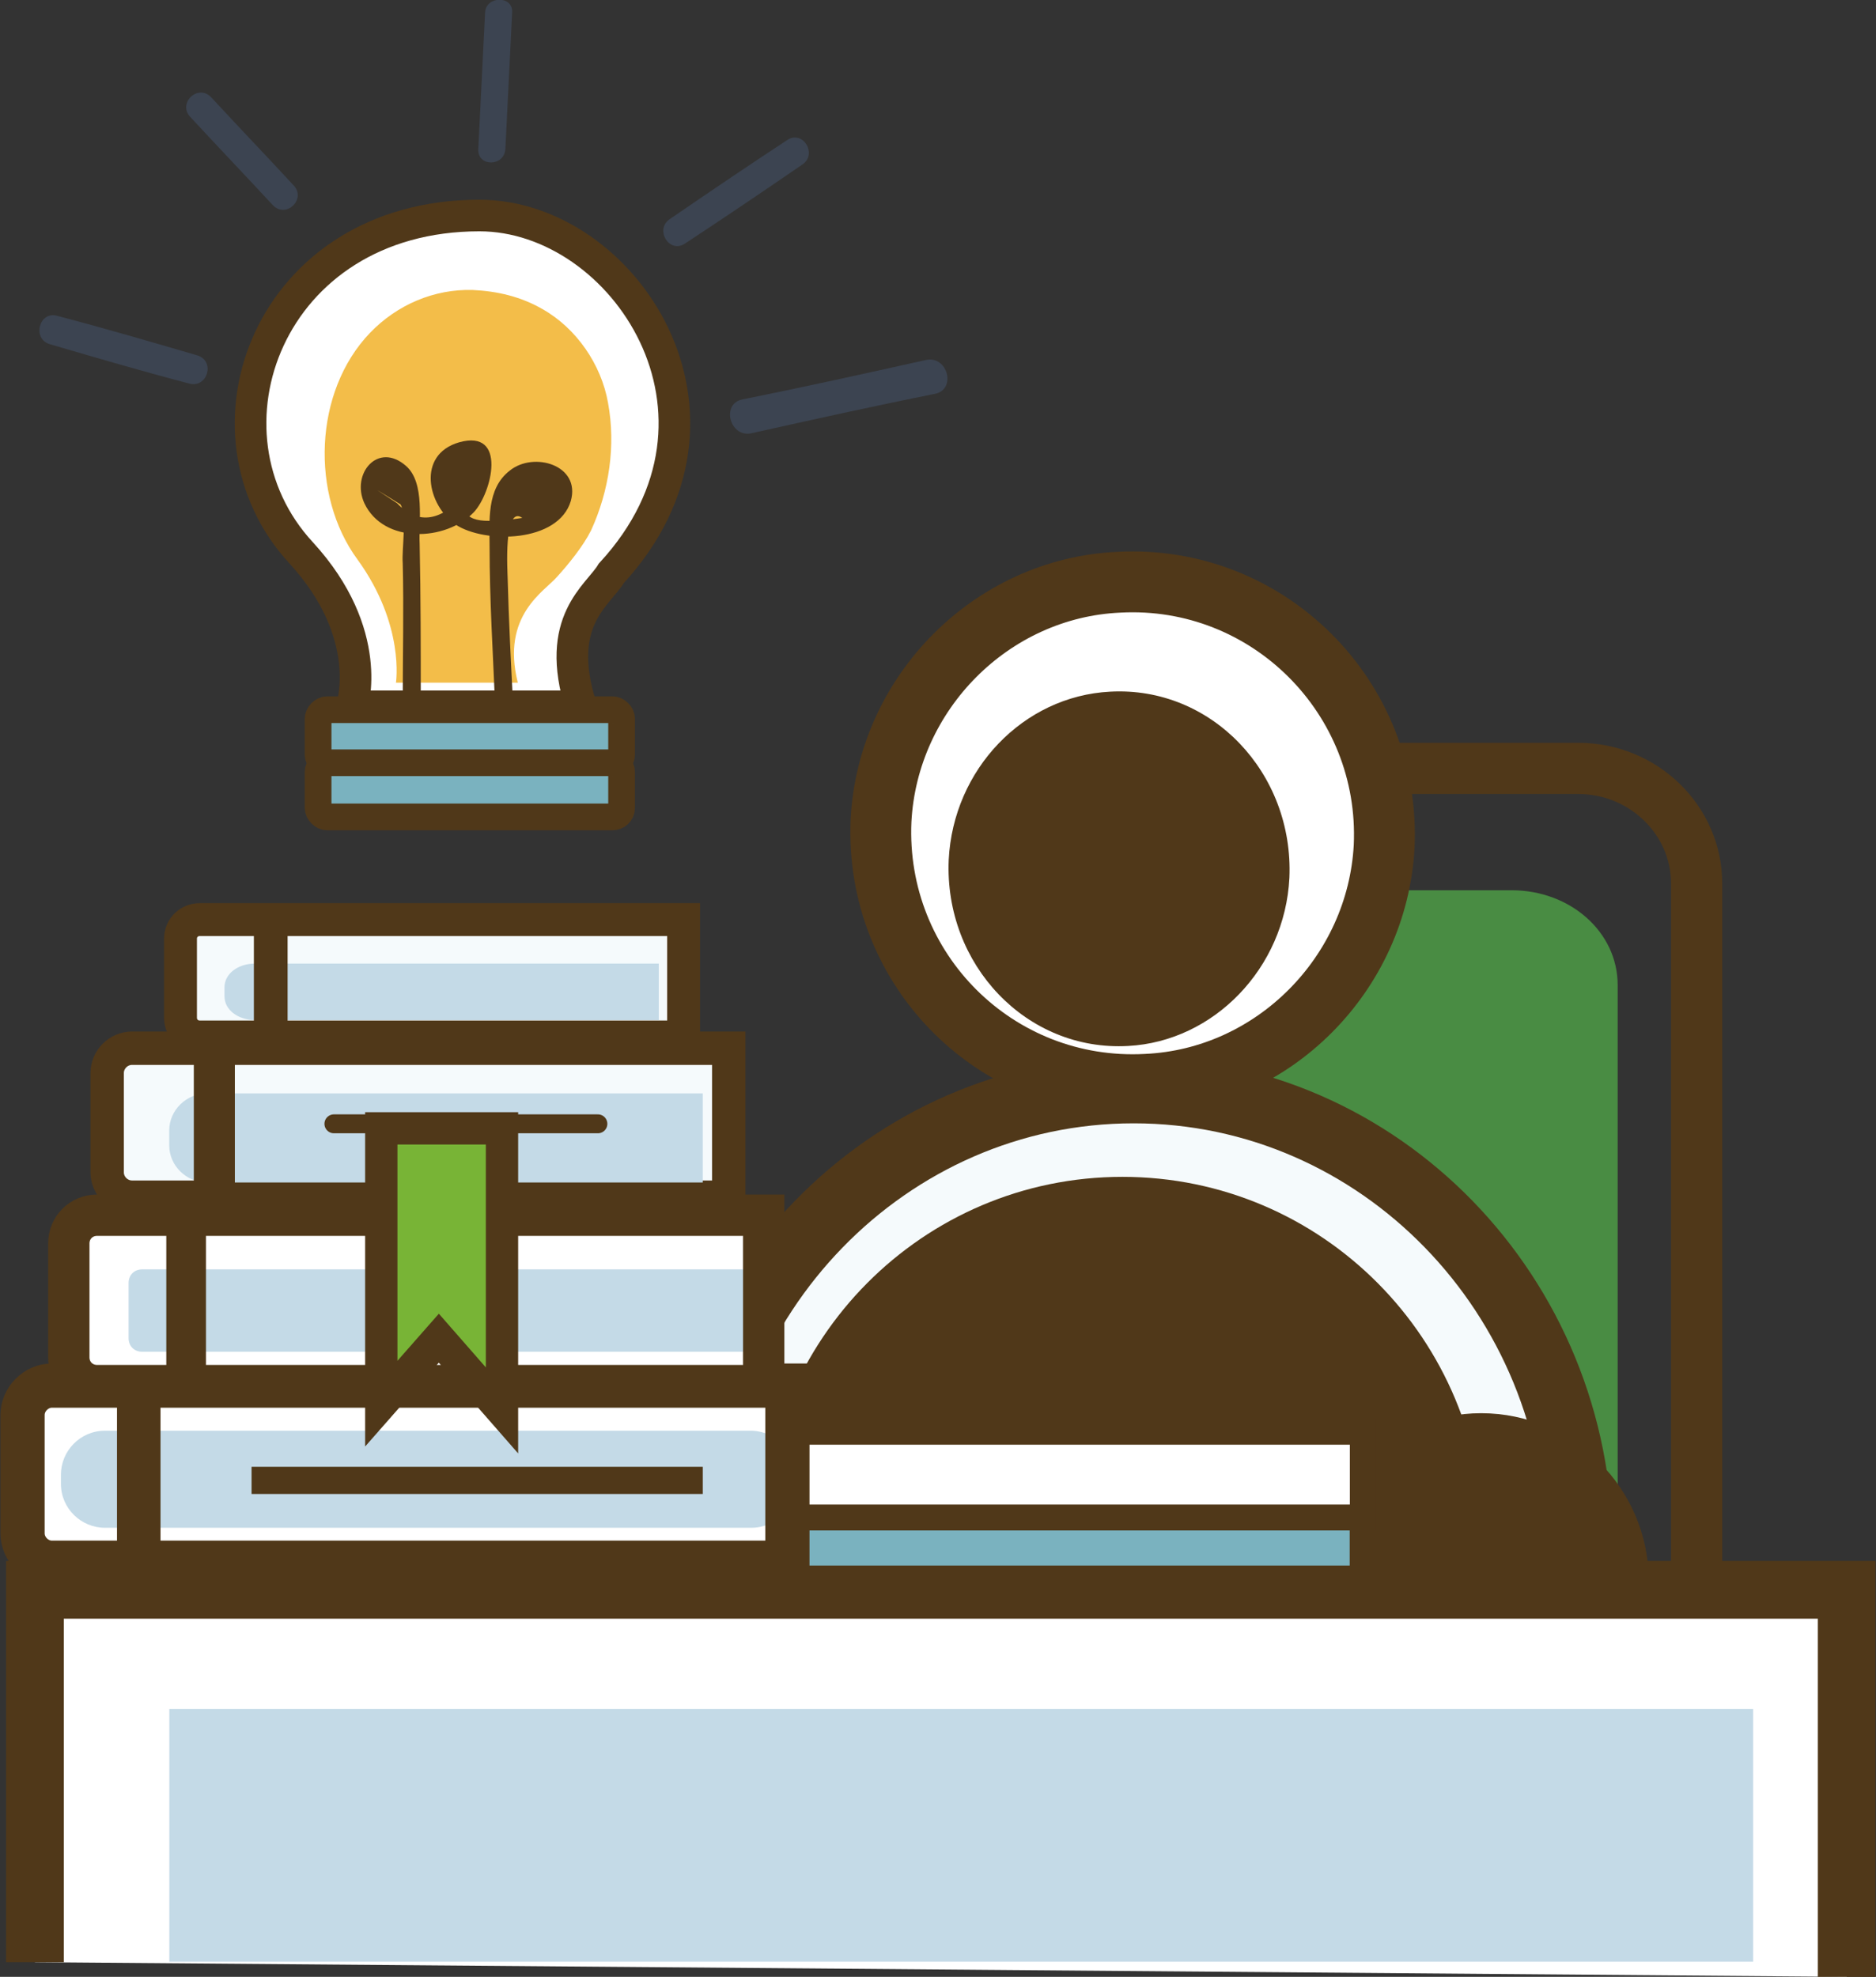<?xml version="1.0" encoding="utf-8"?>
<!-- Generator: Adobe Illustrator 24.0.3, SVG Export Plug-In . SVG Version: 6.00 Build 0)  -->
<svg version="1.1" id="レイヤー_1" xmlns="http://www.w3.org/2000/svg" xmlns:xlink="http://www.w3.org/1999/xlink" x="0px"
	 y="0px" viewBox="0 0 166.3 175.2" style="enable-background:new 0 0 166.3 175.2;" xml:space="preserve">
<rect x="0" y="0" width="166.3" height="175.2" fill="#333333" stroke="none"/>
<style type="text/css">
	.st0{fill:#498C43;}
	.st1{fill:none;stroke:#503819;stroke-width:4.539;stroke-miterlimit:10;}
	.st2{fill:#FFFFFF;stroke:#503819;stroke-width:5.394;stroke-miterlimit:10;}
	.st3{fill:#503819;}
	.st4{fill:#FFFFFF;stroke:#503819;stroke-width:5.117;stroke-miterlimit:10;}
	.st5{fill:#F5FAFC;}
	.st6{fill:none;stroke:#503819;stroke-width:5.912;stroke-miterlimit:10;}
	.st7{fill:#E24F4A;stroke:#503819;stroke-width:3.706;stroke-miterlimit:10;}
	.st8{fill:#C4DAE7;}
	.st9{fill:#503819;stroke:#503819;stroke-width:3.507;stroke-miterlimit:10;}
	.st10{fill:#7AB2BF;stroke:#503819;stroke-width:3.706;stroke-miterlimit:10;}
	.st11{fill:#FFFFFF;stroke:#503819;stroke-width:2.3;stroke-miterlimit:10;}
	.st12{fill:#FFFFFF;}
	.st13{fill:#F3BD49;}
	.st14{fill:none;stroke:#503819;stroke-width:2.801;stroke-miterlimit:10;}
	.st15{fill:#7AB2BF;stroke:#503819;stroke-width:2.366;stroke-miterlimit:10;}
	.st16{fill:url(#SVGID_1_);}
	.st17{fill:url(#SVGID_2_);}
	.st18{fill:url(#SVGID_3_);}
	.st19{fill:url(#SVGID_4_);}
	.st20{fill:url(#SVGID_5_);}
	.st21{fill:#F5FAFC;stroke:#503819;stroke-width:2.957;stroke-miterlimit:10;}
	.st22{fill:#F5FAFC;stroke:#503819;stroke-width:2.914;stroke-miterlimit:10;}
	.st23{fill:none;stroke:#503819;stroke-width:3.918;stroke-miterlimit:10;}
	.st24{fill:none;stroke:#503819;stroke-width:3.638;stroke-miterlimit:10;}
	.st25{fill:none;stroke:#503819;stroke-width:2.989;stroke-miterlimit:10;}
	.st26{fill:none;stroke:#503819;stroke-width:3.858;stroke-miterlimit:10;}
	.st27{fill:none;stroke:#503819;stroke-width:2.411;stroke-miterlimit:10;}
	.st28{fill:none;stroke:#503819;stroke-width:3.663;stroke-miterlimit:10;}
	.st29{fill:none;stroke:#503819;stroke-width:3.517;stroke-miterlimit:10;}
	.st30{fill:none;stroke:#503819;stroke-width:1.677;stroke-linecap:round;stroke-miterlimit:10;}
	.st31{fill:#78B436;stroke:#503819;stroke-width:2.865;stroke-miterlimit:10;}
</style>
<g>
	<g>
		<g>
			<path class="st0" d="M143.4,138.7V87.3c0-4.7-4.2-8.4-9.4-8.4h-31.4c-5.2,0-9.4,3.8-9.4,8.4v51.4"/>
			<path class="st1" d="M150.4,140.4V78.3c0-5.6-4.7-10.2-10.5-10.2h-35.1c-5.8,0-10.5,4.6-10.5,10.2v62.1"/>
			<g>
				<g>
					<g>
						<g>
							<path class="st2" d="M101.6,96.1C88.4,96.8,77.5,86,78.1,72.7c0.6-11.3,9.8-20.6,21.1-21.1c13.2-0.7,24.1,10.2,23.5,23.4
								C122.1,86.3,112.9,95.6,101.6,96.1z"/>
						</g>
					</g>
				</g>
				<g>
					<g>
						<g>
							<path class="st3" d="M100,92.7c-9,0.5-16.3-7.2-15.9-16.5c0.4-8,6.6-14.5,14.3-14.9c9-0.5,16.3,7.2,15.9,16.5
								C113.9,85.8,107.6,92.3,100,92.7z"/>
						</g>
					</g>
				</g>
			</g>
			<polyline class="st4" points="163.7,175.2 163.7,140.9 3.1,140.9 3.1,173.9 			"/>
			<path class="st5" d="M63.3,137.2c0-21.2,17.2-38.3,38.3-38.3s38.3,17.2,38.3,38.3"/>
			<path class="st3" d="M67.5,136.5c0-17.8,14.3-32.2,32-32.2s32,14.4,32,32.2"/>
			<path class="st6" d="M61,137.2c0-22.4,17.7-40.6,39.5-40.6s39.5,18.2,39.5,40.6"/>
			
				<rect x="60" y="131.9" transform="matrix(-1 -1.224647e-16 1.224647e-16 -1 181.499 272.502)" class="st7" width="61.4" height="8.8"/>
			
				<rect x="15" y="151.4" transform="matrix(-1 -1.224647e-16 1.224647e-16 -1 170.41 325.255)" class="st8" width="140.4" height="22.4"/>
			<path class="st9" d="M118.2,140.1c0-7.2,5.9-13.1,13.1-13.1c7.2,0,13.1,5.9,13.1,13.1H118.2z"/>
			
				<rect x="60" y="131.9" transform="matrix(-1 -1.224647e-16 1.224647e-16 -1 181.499 272.502)" class="st10" width="61.4" height="8.8"/>
			
				<rect x="60" y="126.9" transform="matrix(-1 -1.224647e-16 1.224647e-16 -1 180.809 261.387)" class="st11" width="60.8" height="7.6"/>
			<g>
				<g>
					<g>
						<g>
							<g>
								<path class="st12" d="M42.5,19.1C25.6,19,16.9,38.3,26.7,49c6.6,7.2,4.5,13.6,4.5,13.6h20.3c-2.4-7.6,1.5-9.8,2.7-11.8
									C67.1,36.8,58.3,19.2,42.5,19.1z"/>
							</g>
							<g>
								<path class="st13" d="M49.4,51.1c-1.1,1.3-5,3.4-3.5,9.4H35.1c0,0,0.8-5.1-3.4-10.9c-4.2-5.7-3.9-14.9,1.1-20.1
									c2.4-2.5,5.7-3.9,9.1-3.8c2.2,0.1,4.3,0.6,6.2,1.7c3,1.7,5.2,4.9,5.8,8.3c0.7,3.8,0.1,7.8-1.5,11.3
									C51.7,48.4,50.4,50,49.4,51.1"/>
							</g>
							<g>
								<path class="st14" d="M42.5,19.1c-18.7,0-25.7,19.2-15.8,29.9c6.6,7.2,4.5,13.6,4.5,13.6h20.3c-2.4-7.6,1.5-9.8,2.7-11.8
									C67.1,36.8,55.3,19.1,42.5,19.1z"/>
							</g>
						</g>
					</g>
					<g>
						<g>
							<path class="st3" d="M37.3,62.2c0-4.7,0-9.3-0.1-14c-0.1-1.9,0.5-5.4-1.2-6.9c-2.5-2.2-4.9,0.7-3.7,3.3
								c1.7,3.6,7.2,3.4,9.7,0.8c1.6-1.7,3-7.4-1.3-6.2c-3.8,1.1-2.8,5.6-0.3,7.3c2.6,1.7,9.1,1.6,10.2-2.1c0.9-3.2-3.3-4.4-5.4-2.7
								c-2.1,1.6-1.8,4.5-1.8,6.8c0,4.7,0.3,9.4,0.5,14.2c0,1,1.6,1,1.6,0c-0.2-3.8-0.4-7.7-0.5-11.5c0-0.4-0.4-6.5,1.3-5.3
								c-0.7,0.1-1.3,0.2-2,0.2c-2.7,0.3-3.7-0.5-2.9-2.5c-2.2,2.6-4.3,3-6.2,1c-2.4-1.6-2.3-1.5,0.3,0.1c0.6,1,0.1,4,0.2,5.2
								c0.1,4.1,0,8.2,0,12.2C35.7,63.2,37.3,63.2,37.3,62.2L37.3,62.2z"/>
						</g>
					</g>
				</g>
				<path class="st15" d="M54.3,67.7H29c-0.4,0-0.8-0.4-0.8-0.8v-3.2c0-0.4,0.4-0.8,0.8-0.8h25.3c0.4,0,0.8,0.4,0.8,0.8v3.2
					C55.1,67.3,54.7,67.7,54.3,67.7z"/>
				<path class="st15" d="M54.3,72.4H29c-0.4,0-0.8-0.4-0.8-0.8v-3.2c0-0.4,0.4-0.8,0.8-0.8h25.3c0.4,0,0.8,0.4,0.8,0.8v3.2
					C55.1,72.1,54.7,72.4,54.3,72.4z"/>
			</g>
			<g>
				<linearGradient id="SVGID_1_" gradientUnits="userSpaceOnUse" x1="43.435" y1="7.186" x2="44.306" y2="7.186">
					<stop  offset="0" style="stop-color:#3C4451"/>
					<stop  offset="1" style="stop-color:#3C4451"/>
				</linearGradient>
				<path class="st16" d="M44.8,13.2c0.2-4,0.4-8,0.6-12.1c0.1-1.5-2.3-1.5-2.4,0c-0.2,4-0.4,8-0.6,12.1
					C42.3,14.8,44.7,14.8,44.8,13.2L44.8,13.2z"/>
			</g>
			<g>
				<linearGradient id="SVGID_2_" gradientUnits="userSpaceOnUse" x1="59.917" y1="16.986" x2="70.46" y2="16.986">
					<stop  offset="0" style="stop-color:#3C4451"/>
					<stop  offset="1" style="stop-color:#3C4451"/>
				</linearGradient>
				<path class="st17" d="M60.7,21.6c3.5-2.3,6.9-4.6,10.4-7c1.4-0.9,0.1-3.1-1.3-2.2c-3.5,2.3-6.9,4.6-10.4,7
					C58,20.3,59.3,22.5,60.7,21.6L60.7,21.6z"/>
			</g>
			<g>
				<linearGradient id="SVGID_3_" gradientUnits="userSpaceOnUse" x1="66.196" y1="35.113" x2="82.534" y2="35.113">
					<stop  offset="0" style="stop-color:#3C4451"/>
					<stop  offset="1" style="stop-color:#3C4451"/>
				</linearGradient>
				<path class="st18" d="M66.6,38.4c5.4-1.2,10.8-2.4,16.3-3.5c1.9-0.4,1.1-3.4-0.8-3c-5.4,1.2-10.8,2.4-16.3,3.5
					C63.9,35.8,64.7,38.8,66.6,38.4L66.6,38.4z"/>
			</g>
			<g>
				<linearGradient id="SVGID_4_" gradientUnits="userSpaceOnUse" x1="4.783" y1="30.971" x2="17.233" y2="30.971">
					<stop  offset="0" style="stop-color:#3C4451"/>
					<stop  offset="1" style="stop-color:#3C4451"/>
				</linearGradient>
				<path class="st19" d="M17.5,31.5c-4.1-1.2-8.2-2.4-12.4-3.5c-1.6-0.5-2.3,2-0.7,2.5c4.1,1.2,8.2,2.4,12.4,3.5
					C18.4,34.4,19.1,32,17.5,31.5L17.5,31.5z"/>
			</g>
			<g>
				<linearGradient id="SVGID_5_" gradientUnits="userSpaceOnUse" x1="17.673" y1="13.385" x2="25.24" y2="13.385">
					<stop  offset="0" style="stop-color:#3C4451"/>
					<stop  offset="1" style="stop-color:#3C4451"/>
				</linearGradient>
				<path class="st20" d="M26,16.4c-2.4-2.6-4.9-5.2-7.3-7.8c-1.2-1.2-3,0.6-1.8,1.8c2.4,2.6,4.9,5.2,7.3,7.8
					C25.4,19.4,27.2,17.6,26,16.4L26,16.4z"/>
			</g>
		</g>
	</g>
	<g>
		<path class="st12" d="M71.5,138.5H2.8c-1.4,0-2.6-1.2-2.6-2.6v-10.5c0-1.4,1.2-2.6,2.6-2.6h68.7V138.5z"/>
		<path class="st21" d="M64.6,106.1H11.7c-1.2,0-2.2-1-2.2-2.2v-8.8c0-1.2,1-2.2,2.2-2.2h52.9V106.1z"/>
		<path class="st22" d="M60.6,91.9H17.7c-1,0-1.7-0.8-1.7-1.7v-7c0-1,0.8-1.7,1.7-1.7h42.9V91.9z"/>
		<path class="st8" d="M62.3,104.8H18.4c-1.9,0-3.4-1.5-3.4-3.3v-1.3c0-1.8,1.5-3.3,3.4-3.3h43.9"/>
		<path class="st8" d="M58.4,90.4H22.6c-1.5,0-2.7-0.9-2.7-2.1v-0.8c0-1.2,1.2-2.1,2.7-2.1h35.8"/>
		<path class="st8" d="M70.5,130.7v0.8c0,2.1-1.7,3.9-3.9,3.9H9.3c-2.1,0-3.9-1.7-3.9-3.9v-0.8c0-2.1,1.7-3.9,3.9-3.9h57.4
			C68.8,126.9,70.5,128.6,70.5,130.7z"/>
		<path class="st23" d="M69.7,138.5H4.6c-1.4,0-2.6-1.2-2.6-2.6v-10.5c0-1.4,1.2-2.6,2.6-2.6h65.2V138.5z"/>
		<line class="st24" x1="19" y1="93.3" x2="19" y2="106.1"/>
		<line class="st25" x1="24" y1="82.5" x2="24" y2="92.6"/>
		<line class="st26" x1="12.3" y1="123" x2="12.3" y2="137.4"/>
		<line class="st27" x1="22.3" y1="131.2" x2="62.3" y2="131.2"/>
		<path class="st12" d="M67.7,122.8H8.6c-1.4,0-2.5-1.1-2.5-2.5v-10.1c0-1.4,1.1-2.5,2.5-2.5h59.1V122.8z"/>
		<path class="st8" d="M66,119.8H12.6c-0.7,0-1.2-0.5-1.2-1.2v-4.9c0-0.7,0.5-1.2,1.2-1.2H66c0.7,0,1.2,0.5,1.2,1.2v4.9
			C67.2,119.2,66.7,119.8,66,119.8z"/>
		<path class="st28" d="M67.7,122.8H8.6c-1.4,0-2.5-1.1-2.5-2.5v-10.1c0-1.4,1.1-2.5,2.5-2.5h59.1V122.8z"/>
		<line class="st29" x1="16.5" y1="107.9" x2="16.5" y2="121.7"/>
		<line class="st30" x1="29.6" y1="99.6" x2="53" y2="99.6"/>
		<polygon class="st31" points="33.8,100 33.8,124.4 38.9,118.6 44.5,125 44.5,100 		"/>
	</g>
</g>
</svg>
